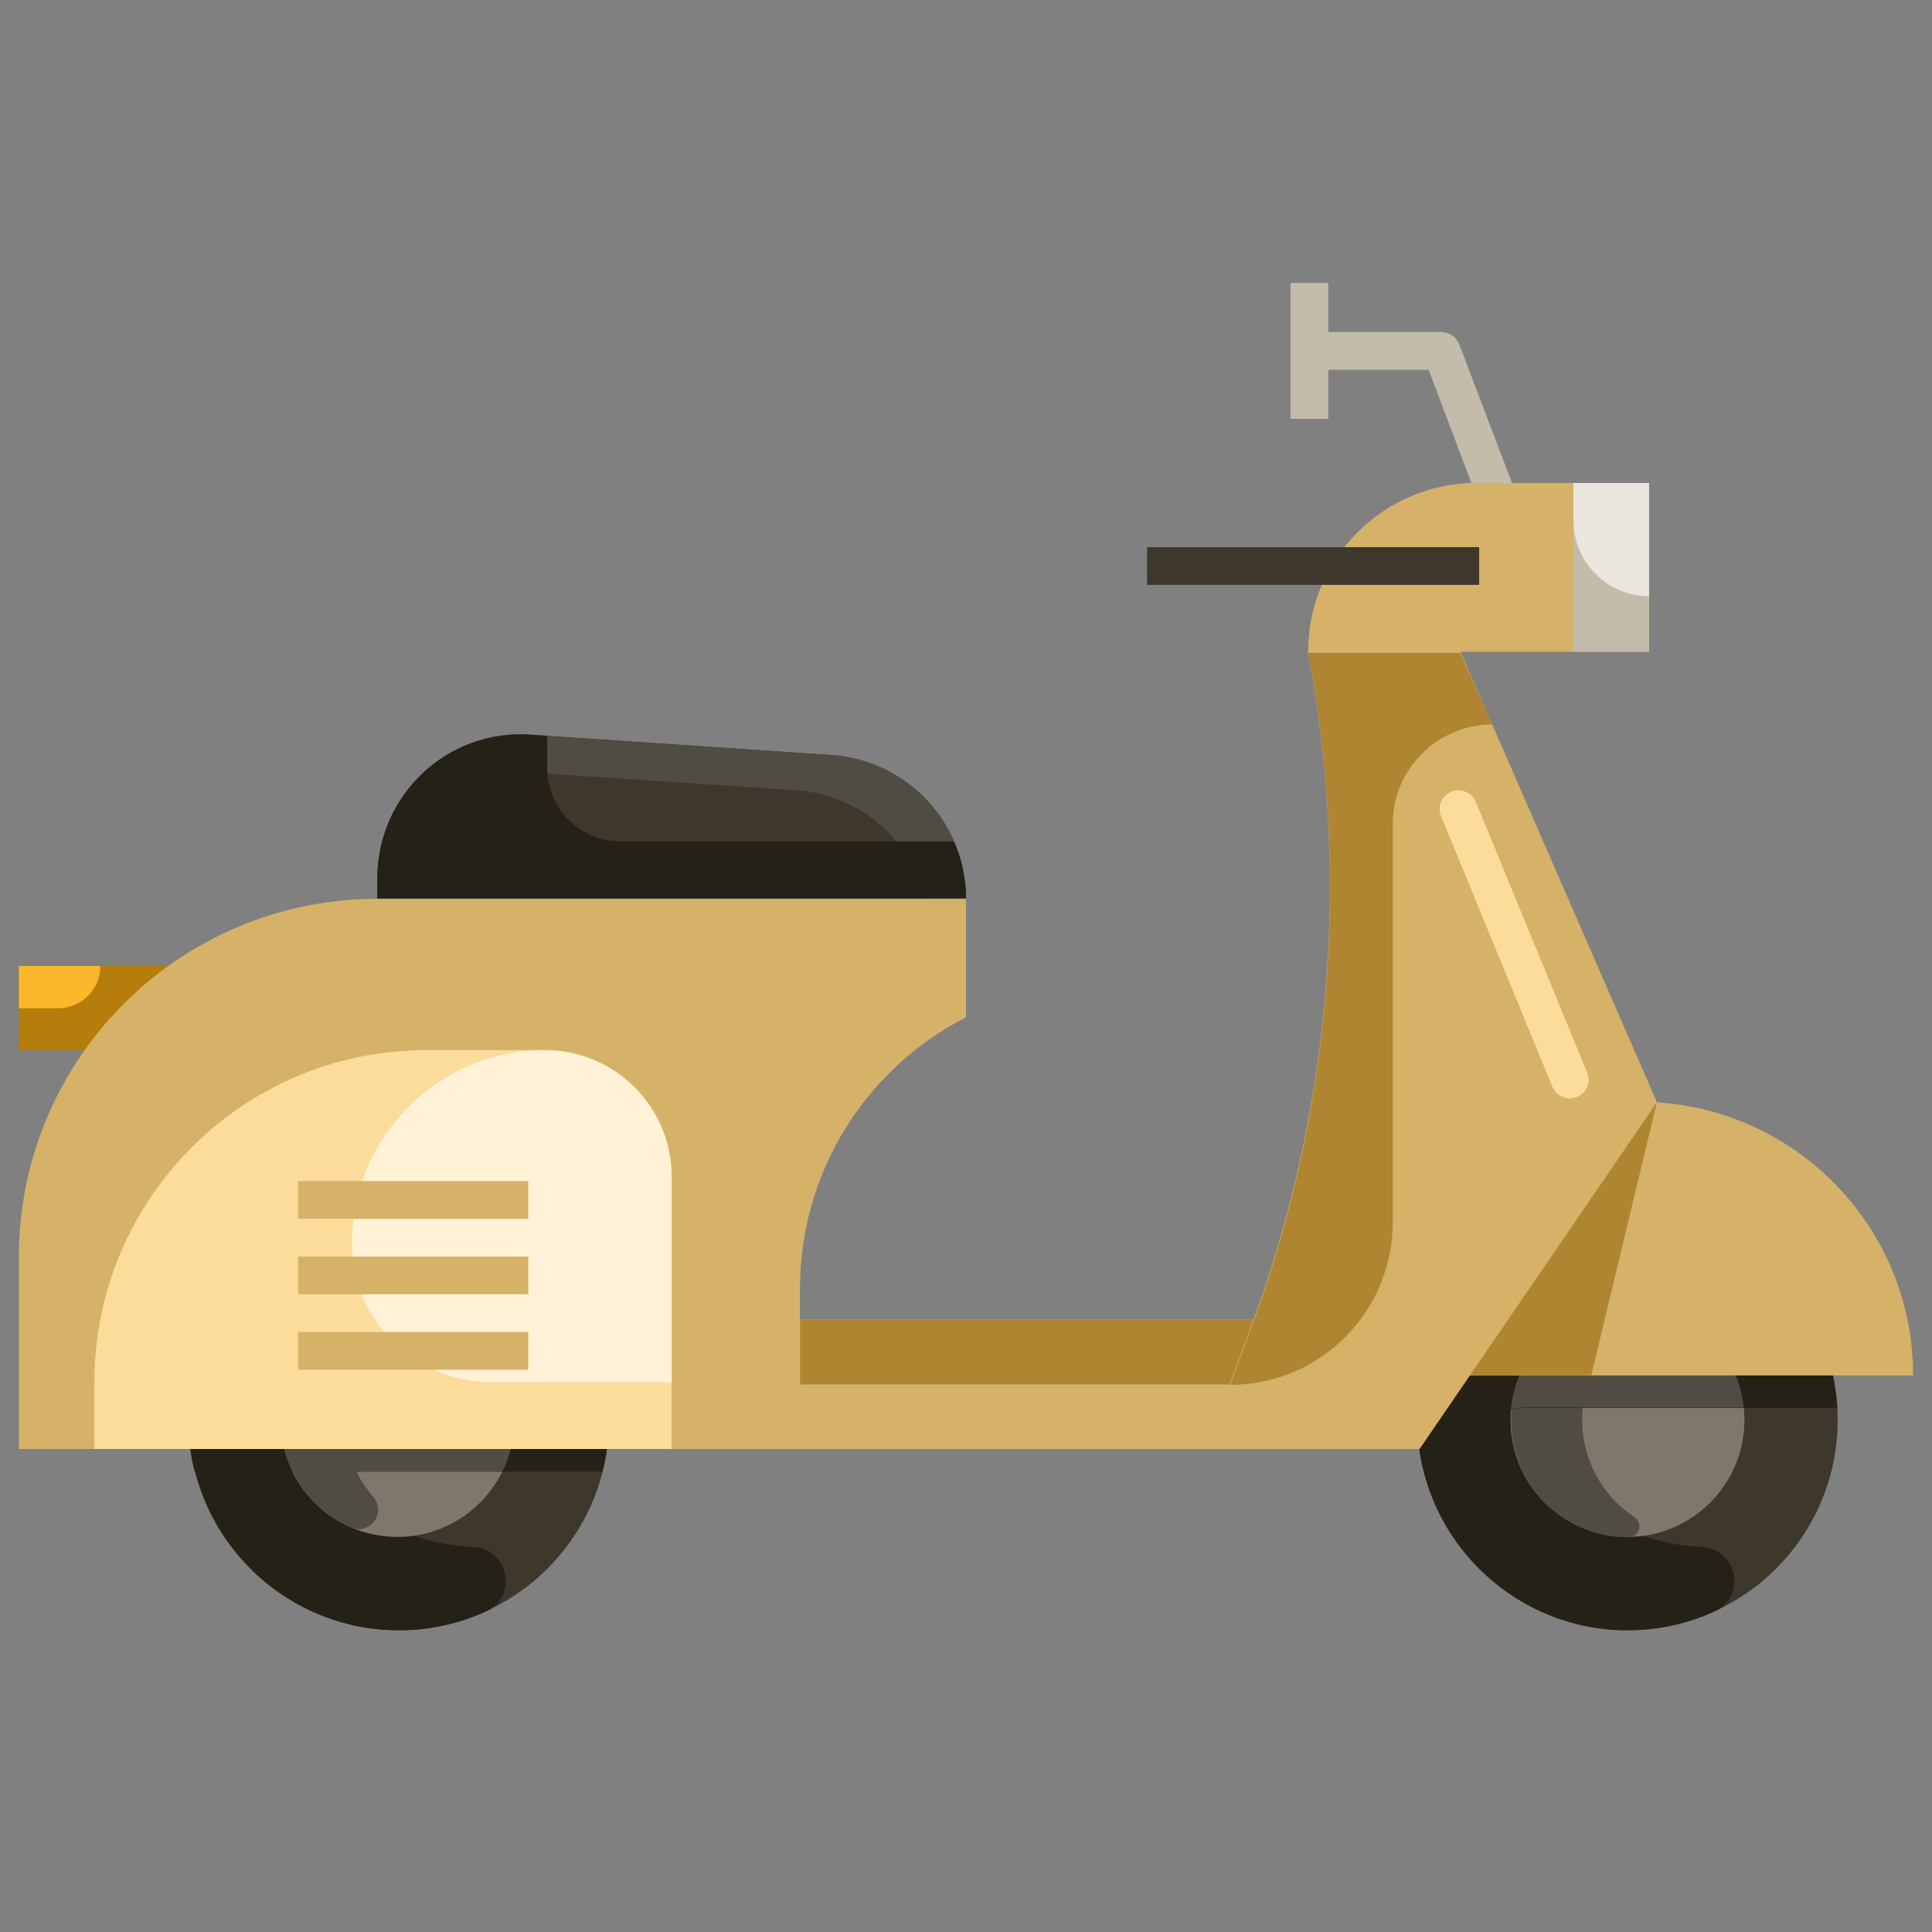 <svg xmlns="http://www.w3.org/2000/svg" enable-background="new 0 0 512 512" viewBox="0 0 512 512" id="scooter"><rect x="0" y="0" width="512" height="512" fill="#808080" stroke="none"/><circle cx="105.7" cy="376.3" r="55.7" fill="#3d372c" class="color323d2c svgShape"></circle><circle cx="431.3" cy="376.3" r="55.7" fill="#3d372c" class="color323d2c svgShape"></circle><path fill="#262117" d="M450.2,409.9c-28.2-1.5-51-24.4-52.5-52.5c0-0.2,0-0.5,0-0.7c-0.4-9.3-13.1-12-17-3.5
			c-3.6,7.8-5.4,16.6-5,25.8c1.3,28.5,24.5,51.7,53,53c9.2,0.4,18-1.4,25.8-5c8.5-3.9,5.8-16.6-3.5-17
			C450.7,409.9,450.5,409.9,450.2,409.9z" class="color1c2617 svgShape"></path><circle cx="431.3" cy="376.3" r="31" fill="#7e786c" class="color747e6c svgShape"></circle><path fill="#514c43" d="M419.3,376.3c0-10.7,5.4-20.1,13.7-25.7c2.4-1.6,1.2-5.3-1.6-5.3c-0.7,0-1.4,0-2,0.1
			c-15.5,1-28,13.6-28.9,29.1c-1,18,13.2,32.9,31,32.9c0,0,0.1,0,0.1,0c2.8,0,3.9-3.7,1.6-5.3C424.7,396.5,419.3,387,419.3,376.3z" class="color485143 svgShape"></path><path fill="#262117" d="M486.9,373c-0.7-11.2-4.6-21.5-11-30h-89.2c-7,9.3-11.1,20.8-11.1,33.3
			c0,5.4,0.8,10.7,2.3,15.7l0,0c3.9,0,7.6-1.9,9.9-5.1l6.1-8.7c2.3-3.2,6-5.1,9.9-5.1H486.9z" class="color1c2617 svgShape"></path><path fill="#514c43" d="M403.8,373h58.3c-1.7-16-14.8-27.7-30.8-27.7c-16.2,0-29.4,12.4-30.9,28.2
			C401.5,373.2,402.7,373,403.8,373z" class="color485143 svgShape"></path><path fill="#c4bcab" d="M391.6,132.4l-13-34.4H347V88h35c2.1,0,3.9,1.3,4.7,3.2l14.3,37.6L391.6,132.4z" class="colorc4c1ab svgShape"></path><path fill="#262117" d="M124.6,409.9c-28.2-1.5-51-24.4-52.5-52.5c0-0.2,0-0.5,0-0.7c-0.4-9.3-13.1-12-17-3.5
			c-3.6,7.8-5.4,16.6-5,25.8c1.3,28.5,24.5,51.7,53,53c9.2,0.4,18-1.4,25.8-5c8.5-3.9,5.8-16.6-3.5-17
			C125,409.9,124.8,409.9,124.6,409.9z" class="color1c2617 svgShape"></path><rect width="43.2" height="22.3" x="5" y="256" fill="#b57d0b" class="colorb5100b svgShape"></rect><path fill="#fcb72b" d="M5,267.2h10.4c6.2,0,11.2-5,11.2-11.2v0H5V267.2z" class="colordb3328 svgShape"></path><circle cx="105.3" cy="376.3" r="31" fill="#7e786c" class="color747e6c svgShape"></circle><path fill="#514c43" d="M98.6,396.3c-9.7-11.4-9.7-28.5,0-39.9c0.1-0.1,0.2-0.2,0.3-0.3c3.6-4.2-0.9-10.4-6-8.1
			c-4,1.7-7.6,4.4-10.7,7.9c-10.3,11.6-10.3,29.4,0,41c3.1,3.5,6.8,6.1,10.7,7.9c5.1,2.2,9.6-3.9,6-8.1
			C98.7,396.5,98.6,396.4,98.6,396.3z" class="color485143 svgShape"></path><path fill="#262117" d="M161.3,376.3c0-30.8-24.9-55.7-55.7-55.7c-30.8,0-55.7,24.9-55.7,55.7
			c0,4.7,0.6,9.7,1.7,13.7h108C160.8,386,161.3,381,161.3,376.3z" class="color1c2617 svgShape"></path><path fill="#514c43" d="M136.3,376.3c0-17.1-13.9-31-31-31c-17.1,0-31,13.9-31,31c0,4.9,1.2,9.7,3.2,13.7h55.6
			C135.2,386,136.3,381.2,136.3,376.3z" class="color485143 svgShape"></path><path fill="#d6b268" d="M437,172.7h-90.3v0c0-24.7,20-44.7,44.7-44.7H437V172.7z" class="color68a1d6 svgShape"></path><path fill="#d6b268" d="M437,172.7h-90.3v0c0-24.7,20-44.7,44.7-44.7H437V172.7z" class="color68a1d6 svgShape"></path><rect width="20" height="44.7" x="417" y="128" fill="#c4bcab" class="colorc4c1ab svgShape"></rect><path fill="#ebe7df" d="M437,158L437,158l0-30h-20v10C417,149,426,158,437,158z" class="colorebeadf svgShape"></path><rect width="10" height="36" x="342" y="75" fill="#c4bcab" class="colorc4c1ab svgShape"></rect><rect width="88" height="10" x="304" y="145" fill="#3d372c" class="color323d2c svgShape"></rect><rect width="143.6" height="34.3" x="212" y="349.7" fill="#d6b268" class="color68a1d6 svgShape"></rect><rect width="143.6" height="17.2" x="212" y="349.7" fill="#af8531" class="color3179af svgShape"></rect><path fill="#3d372c" d="M100,238.2h156v0c0-20.1-15.6-36.7-35.6-38.1l-79.7-5.4c-22-1.5-40.7,16-40.7,38.1V238.2z" class="color323d2c svgShape"></path><path fill="#514c43" d="M131,204.1l79.7,5.3c16.8,1.1,30.5,12.7,34.4,28.7H256c0-20-15.6-36.6-35.6-38l-79.7-5.3
			c-13.7-0.9-26.1,5.5-33.5,15.7C114,205.9,122.2,203.5,131,204.1z" class="color485143 svgShape"></path><path fill="#d6b268" d="M212,384H5v-50.8c0-52.5,42.5-95,95-95h0h156v31.4l0,0c-27,13.8-44,41.5-44,71.8V384z" class="color68a1d6 svgShape"></path><path fill="#fcdc9a" d="M113,278.3h31.4c18.5,0,33.6,15,33.6,33.6V384H25v-17.6C25,317.7,64.4,278.3,113,278.3z" class="color9ad2fc svgShape"></path><path fill="#fff2d7" d="M144.4,278.3L144.4,278.3c18.5,0,33.6,15,33.6,33.6v54.4h-47.8c-20.4,0-36.9-16.5-36.9-36.9
			v0C93.3,301.2,116.2,278.3,144.4,278.3z" class="colord7f0ff svgShape"></path><path fill="#d6b268" d="M507,364.5H355.6V292h78.9C474.5,292,507,324.4,507,364.5L507,364.5z" class="color68a1d6 svgShape"></path><rect width="61" height="10" x="79" y="313" fill="#d6b268" class="color68a1d6 svgShape"></rect><rect width="61" height="10" x="79" y="333" fill="#d6b268" class="color68a1d6 svgShape"></rect><rect width="61" height="10" x="79" y="353" fill="#d6b268" class="color68a1d6 svgShape"></rect><polygon fill="#af8531" points="369 364.5 421.7 364.5 439.1 292.1 369 292.1" class="color3179af svgShape"></polygon><path fill="#d6b268" d="M376.2,384h-56.7l11.7-31.5c21.4-57.4,26.8-119.6,15.4-179.9l0,0H387l52.1,119.5L376.2,384z
			" class="color68a1d6 svgShape"></path><path fill="#af8531" d="M387 173h-40.3c11.3 60.2 6 122.3-15.4 179.7l-5.3 14.3h0c23.8 0 43.1-19.3 43.1-43.1V218.4c0-14.6 11.8-26.4 26.4-26.4L387 173zM346.7 173L346.7 173c0-.1 0-.1 0-.2V173z" class="color3179af svgShape"></path><path fill="#262117" d="M145,203.5V195l-4.5-0.3c-22-1.5-40.5,16-40.5,38.1v5.2h156c0-5-1.2-11-3.3-15h-88.2
			C153.7,223,145,214.3,145,203.5z" class="color1c2617 svgShape"></path><g fill="#000000" class="color000000 svgShape"><path fill="#fcdc9a" d="M416,291.1c-2,0-3.8-1.2-4.6-3.1l-29.5-71.7c-1.1-2.6,0.2-5.5,2.7-6.5
				c2.6-1,5.5,0.2,6.5,2.7l29.5,71.7c1.1,2.6-0.2,5.5-2.7,6.5C417.3,290.9,416.6,291.1,416,291.1z" class="color9ad2fc svgShape"></path></g></svg>